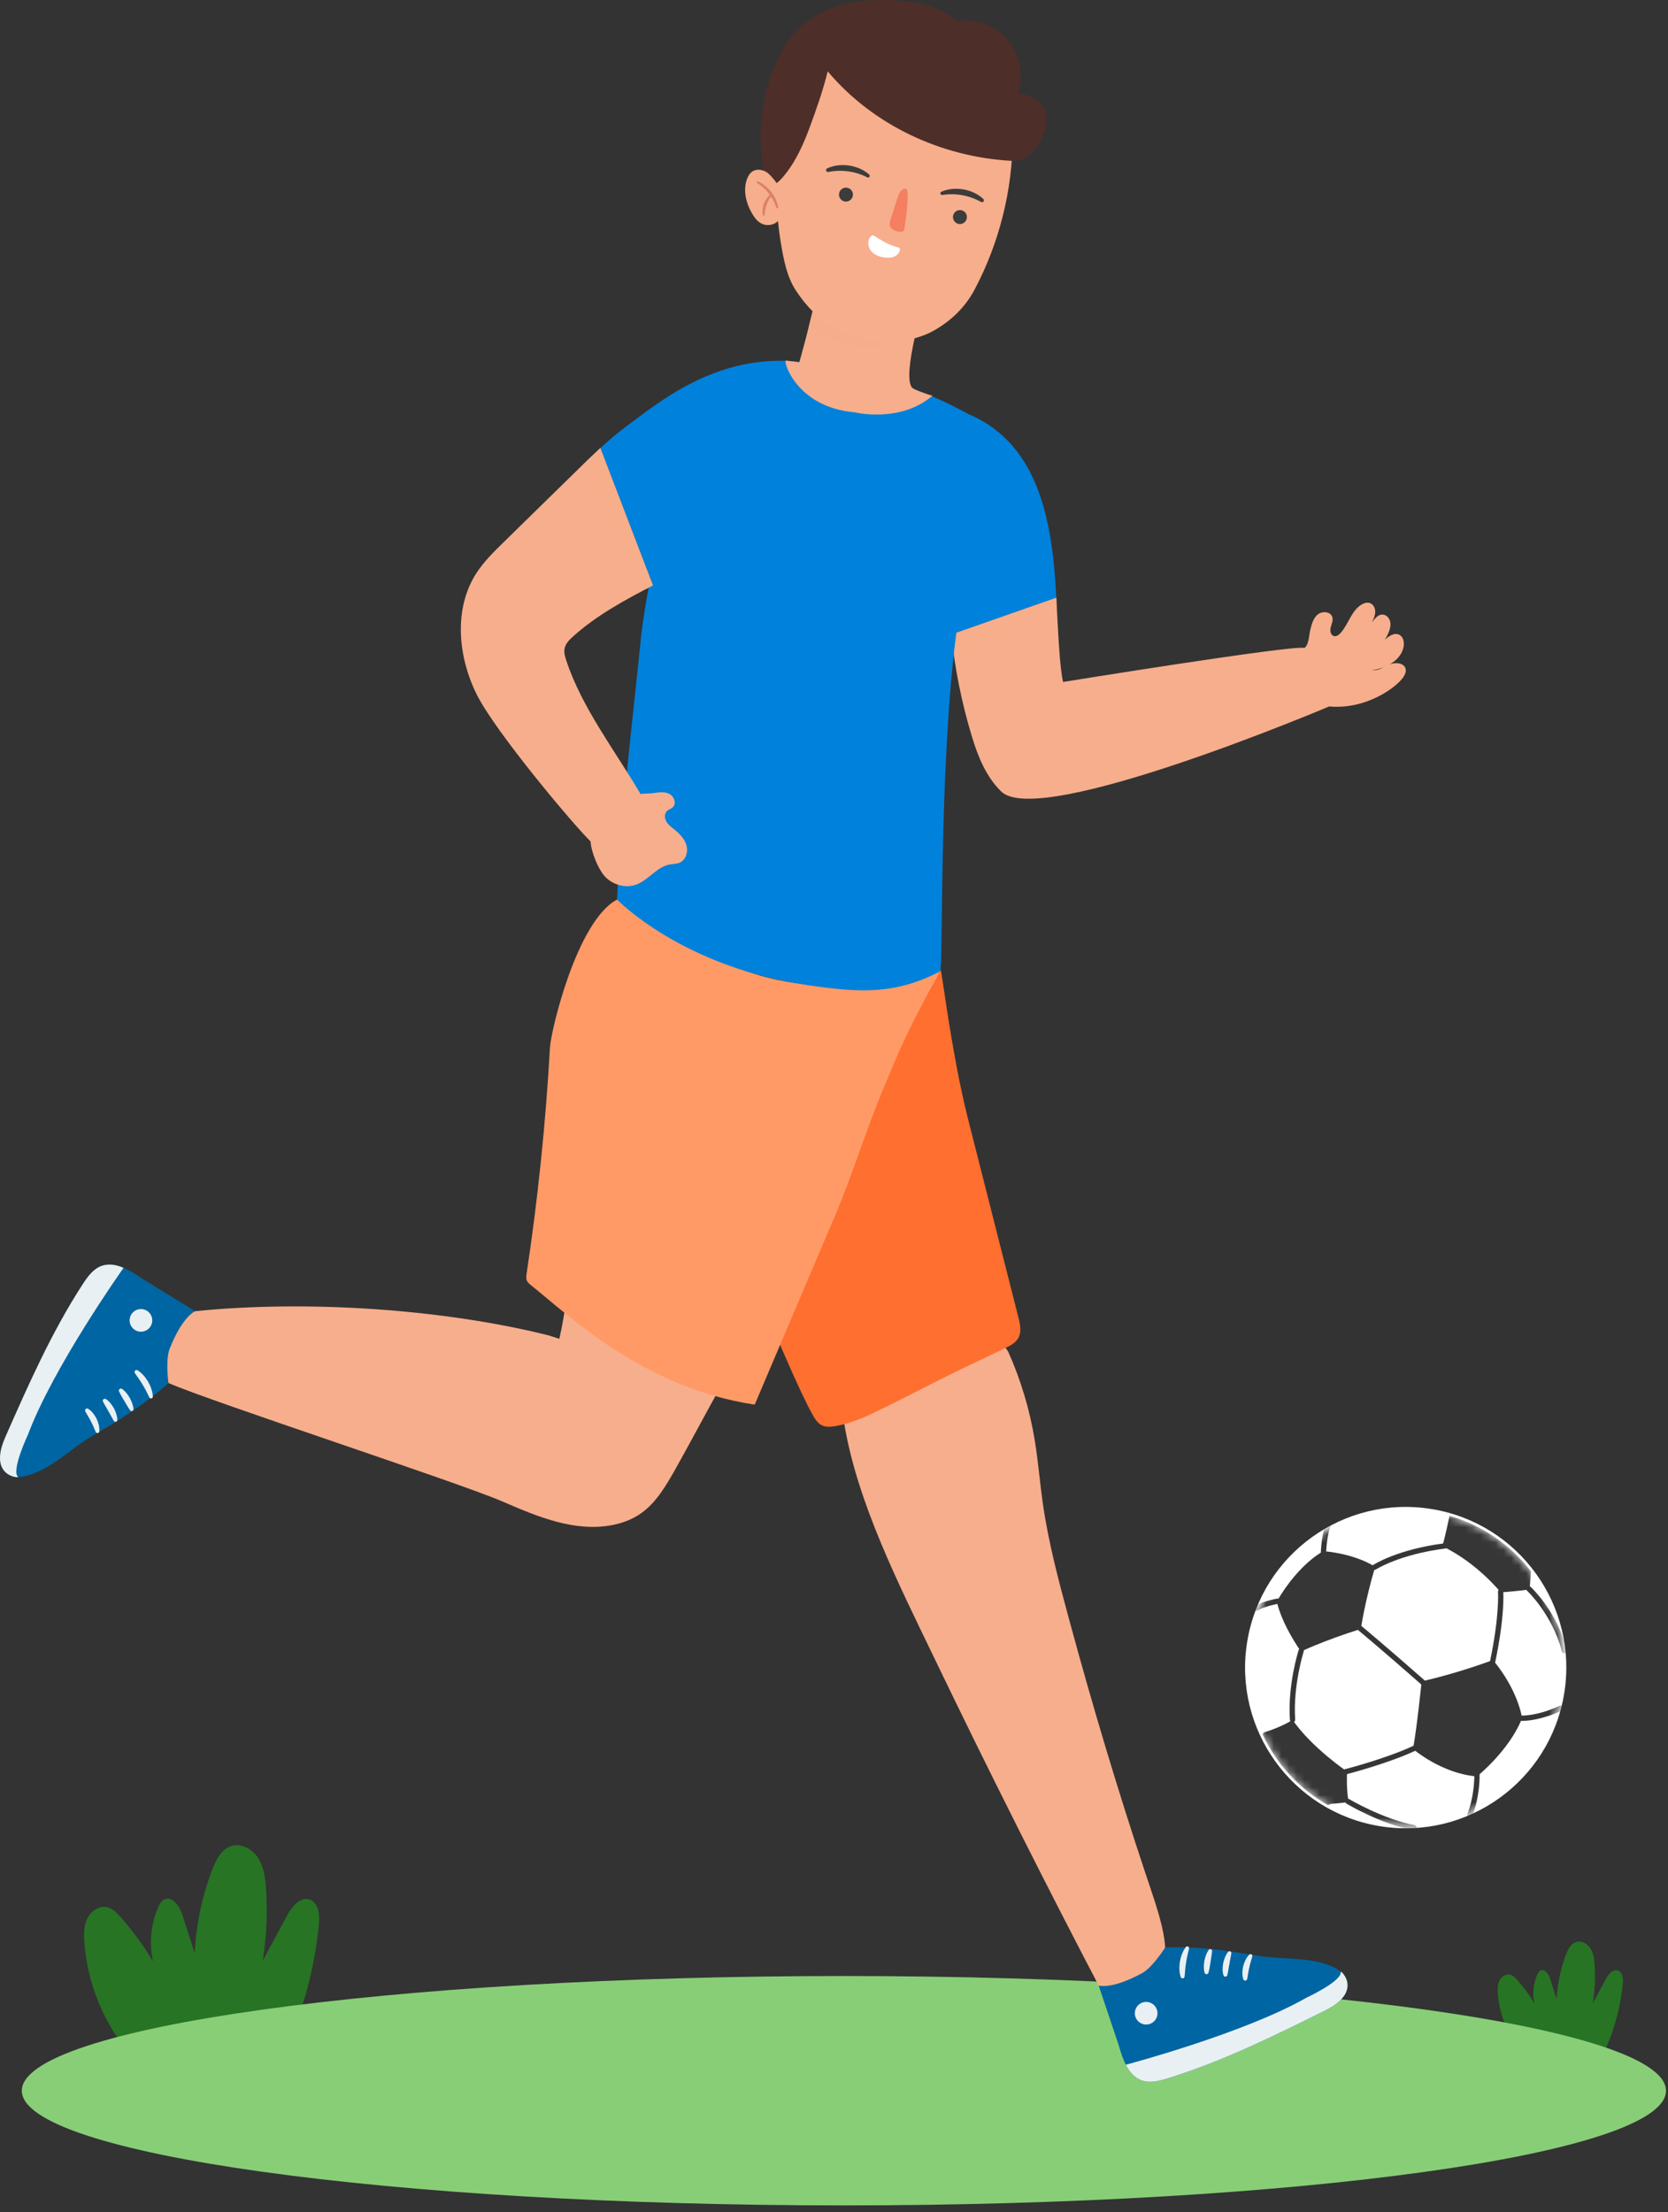 <svg width="218" height="289" viewBox="0 0 218 289" fill="none" xmlns="http://www.w3.org/2000/svg">
<rect x="0" y="0" width="218" height="289" fill="#333333" stroke="none"/>
<path d="M15.766 266.809C13.044 263.016 11.385 258.469 11.024 253.814C10.941 252.735 10.935 251.603 11.414 250.632C11.892 249.662 12.988 248.917 14.039 249.174C14.722 249.341 15.246 249.875 15.715 250.399C17.329 252.202 18.764 254.165 19.992 256.249C19.47 253.882 19.72 251.351 20.694 249.131C20.857 248.759 21.061 248.373 21.416 248.176C22.466 247.594 23.465 249.017 23.833 250.16C24.372 251.832 24.911 253.505 25.451 255.177C25.632 251.428 26.414 247.709 27.757 244.205C28.239 242.948 28.931 241.587 30.212 241.176C31.52 240.756 32.978 241.556 33.726 242.709C34.473 243.862 34.661 245.282 34.759 246.653C34.988 249.826 34.844 253.025 34.33 256.164C35.39 254.197 36.45 252.23 37.511 250.263C38.132 249.111 39.182 247.767 40.433 248.151C41.646 248.524 41.804 250.159 41.68 251.422C41.143 256.91 39.726 262.311 37.498 267.356L15.766 266.809Z" fill="#277424"/>
<path d="M198.289 267.366C196.839 265.346 195.955 262.924 195.763 260.444C195.719 259.869 195.716 259.266 195.97 258.749C196.225 258.232 196.808 257.836 197.368 257.973C197.732 258.062 198.011 258.347 198.261 258.626C199.12 259.586 199.885 260.632 200.539 261.742C200.261 260.481 200.394 259.133 200.913 257.951C201 257.753 201.108 257.547 201.298 257.442C201.857 257.132 202.389 257.89 202.586 258.499C202.873 259.39 203.16 260.281 203.447 261.171C203.544 259.174 203.96 257.193 204.675 255.327C204.932 254.657 205.3 253.933 205.983 253.713C206.68 253.489 207.456 253.915 207.855 254.529C208.253 255.143 208.353 255.9 208.405 256.63C208.527 258.32 208.45 260.024 208.177 261.696C208.742 260.648 209.306 259.601 209.871 258.553C210.202 257.939 210.761 257.223 211.427 257.428C212.073 257.627 212.157 258.498 212.091 259.17C211.805 262.093 211.05 264.97 209.864 267.657L198.289 267.366Z" fill="#277424"/>
<path d="M110.294 288.12C169.633 288.12 217.737 281.412 217.737 273.136C217.737 264.861 169.633 258.152 110.294 258.152C50.955 258.152 2.851 264.861 2.851 273.136C2.851 281.412 50.955 288.12 110.294 288.12Z" fill="#88CE77"/>
<path d="M138.054 78.074C138.308 82.906 138.494 87.143 138.937 89.094C138.937 89.094 168.944 84.237 170.496 84.648C171.092 84.177 171.069 82.997 171.252 82.26C171.435 81.523 171.652 80.731 172.246 80.259C172.841 79.787 173.93 79.903 174.134 80.634C174.255 81.067 174.03 81.511 173.919 81.947C173.807 82.383 173.892 82.969 174.325 83.094C174.66 83.19 174.993 82.942 175.224 82.681C176.245 81.528 176.617 79.793 177.932 78.992C178.27 78.786 178.69 78.657 179.06 78.795C179.477 78.95 179.718 79.412 179.734 79.856C179.75 80.3 179.582 80.729 179.39 81.13C178.897 82.16 178.226 83.105 177.415 83.909C178.06 82.957 178.738 82.027 179.447 81.122C179.761 80.722 180.15 80.291 180.658 80.285C181.163 80.279 181.586 80.732 181.693 81.226C181.8 81.72 181.656 82.233 181.457 82.697C180.926 83.939 179.984 85.001 178.814 85.675C179.502 85.011 180.19 84.347 180.879 83.682C181.434 83.146 182.222 82.571 182.902 82.937C183.404 83.208 183.544 83.88 183.45 84.443C183.148 86.261 181.163 87.304 179.338 87.558C180.154 87.665 180.885 87.106 181.647 86.795C182.408 86.484 183.547 86.605 183.713 87.41C183.788 87.771 183.624 88.138 183.42 88.445C182.516 89.806 178.547 92.731 173.719 92.291C173.719 92.291 135.913 108.315 130.866 103.416C128.892 101.5 127.823 98.858 127.023 96.226C125.701 91.878 124.8 87.403 124.334 82.883L138.054 78.074Z" fill="#F7AE8C"/>
<path d="M110.351 186.053C112.058 196.304 117.488 207.015 121.944 216.27C129.246 231.436 136.799 246.456 144.6 261.321C144.6 261.321 148.206 261.907 151.265 258.357C153.639 255.602 151.424 249.894 149.689 244.689C146.092 233.896 142.813 222.941 139.82 211.905C138.424 206.757 137.024 201.59 136.273 196.278C135.893 193.588 135.681 190.869 135.242 188.191C134.583 184.173 133.412 180.261 131.772 176.601C131.772 176.601 128.512 171.022 121.218 172.246C113.922 173.47 109.663 181.921 110.351 186.053Z" fill="#F7AE8C"/>
<path d="M22.014 180.681C27.785 183.189 59.933 193.665 65.704 196.173C70.281 198.162 75.16 200.189 80.036 199.237C81.383 198.974 82.707 198.478 83.852 197.653C85.822 196.234 87.12 193.97 88.356 191.777C90.13 188.628 92.56 184.035 94.334 180.886L74.052 169.48C73.822 171.304 73.506 173.115 73.104 174.905L71.706 174.458C58.168 171.07 40.415 169.793 25.5 171.296C25.5 171.296 20.395 172.023 20.217 174.53C20.039 177.039 22.014 180.681 22.014 180.681Z" fill="#F7AE8C"/>
<path d="M123.026 127.09C123.611 130.796 123.793 132.345 124.378 135.727C125.078 139.779 125.672 142.866 126.689 146.867C128.824 155.273 130.959 163.679 133.094 172.084C133.33 173.012 133.551 174.049 133.049 174.87C132.671 175.488 131.964 175.839 131.294 176.159C129.585 176.974 127.876 177.789 126.167 178.604C122.593 180.308 119.145 182.158 115.591 183.899C113.517 184.915 111.403 185.944 109.104 186.323C108.575 186.41 108.01 186.458 107.516 186.252C106.876 185.985 106.498 185.359 106.17 184.77C104.435 181.655 101.35 174.266 99.954 171.001C99.954 171.001 111.361 133.01 119.267 127.726C119.267 127.726 122.676 124.872 123.026 127.09Z" fill="#FF6F2F"/>
<path d="M80.648 117.52C75.396 120.294 72.002 134.65 71.878 136.84C71.322 146.731 70.303 156.595 68.828 166.384C68.783 166.68 68.74 166.994 68.844 167.269C68.947 167.54 69.174 167.727 69.391 167.899C74.327 171.822 83.988 181.299 98.636 183.504C100.001 180.296 101.365 177.089 102.73 173.881C103.416 172.268 104.102 170.656 104.788 169.043C106.239 165.632 107.69 162.222 109.141 158.811C111.519 153.221 113.22 147.464 115.598 141.874C117.425 137.58 118.25 135.183 122.865 126.898C122.865 126.898 106.714 132.109 93.939 125.265C83.712 119.786 80.648 117.52 80.648 117.52Z" fill="#FF9A67"/>
<path d="M138.054 78.074C137.581 69.051 136.175 58.137 126.595 54.116C122.07 51.616 117.588 49.965 112.576 48.699C107.563 47.433 101.532 47.788 96.985 50.247C87.341 55.463 84.032 80.721 83.773 83.289C82.612 94.851 81.193 105.911 80.648 117.518C80.648 117.518 89.071 126.315 105.656 128.717C112.282 129.676 116.928 129.987 122.867 126.898C123.309 126.668 122.663 100.465 124.997 82.648L138.054 78.074Z" fill="#0081DB"/>
<path d="M85.349 76.476C81.644 78.4 77.963 80.382 74.876 83.168C74.401 83.597 73.918 84.084 73.79 84.712C73.679 85.251 73.849 85.803 74.022 86.325C76.056 92.478 80.435 98.144 83.717 103.732C84.281 103.645 84.886 103.693 85.45 103.606C86.136 103.501 86.875 103.404 87.491 103.723C88.106 104.043 88.442 104.964 87.944 105.446C87.721 105.662 87.391 105.739 87.169 105.954C86.811 106.3 86.844 106.908 87.096 107.337C87.348 107.767 87.765 108.068 88.152 108.381C88.834 108.931 89.48 109.595 89.717 110.438C89.954 111.281 89.65 112.328 88.852 112.689C88.435 112.877 87.957 112.857 87.507 112.943C85.807 113.266 84.726 115.02 83.091 115.588C81.797 116.037 80.29 115.638 79.272 114.722C78.254 113.806 77.252 111.294 77.185 109.926C75.047 107.861 64.723 95.615 62.283 90.681C59.844 85.747 59.273 79.523 62.251 74.894C63.224 73.382 64.52 72.11 65.805 70.853C68.957 67.768 72.109 64.682 75.261 61.597C76.32 60.561 77.381 59.523 78.474 58.523" fill="#F7AE8C"/>
<path d="M85.349 76.476C86.42 75.92 87.493 75.369 88.554 74.804C93.286 72.287 114.877 53.13 111.494 48.973C96.996 43.494 87.348 51.637 81.916 55.656C80.714 56.545 79.578 57.514 78.474 58.523L85.349 76.476Z" fill="#0081DB"/>
<path d="M149.291 257.762C145.287 259.955 143.594 259.398 143.594 259.398L146.19 267.13C146.714 268.979 147.43 271.059 149.094 271.736C150.211 272.191 151.463 271.869 152.618 271.513C159.727 269.321 166.493 265.977 173.223 262.634C174.661 261.92 176.363 260.7 176.086 259.015C175.886 257.795 174.71 257.105 173.631 256.716C170.631 255.633 167.365 256.01 164.239 255.48C160.127 254.782 156.361 254.255 152.283 254.427C152.283 254.427 150.653 257.016 149.291 257.762Z" fill="#0065A3"/>
<path d="M175.224 257.586C175.493 258.783 170.693 261.013 170.693 261.013C162.633 265.607 147.57 269.623 147.57 269.623L147.146 269.744C147.606 270.638 148.218 271.381 149.092 271.737C150.209 272.192 151.462 271.87 152.617 271.514C159.726 269.322 166.492 265.978 173.222 262.635C174.66 261.921 176.362 260.701 176.085 259.016C175.999 258.493 175.704 257.978 175.344 257.632L175.224 257.586Z" fill="#E9F0F3"/>
<path d="M151.273 263.1C151.225 263.915 150.526 264.537 149.711 264.489C148.896 264.441 148.274 263.742 148.322 262.927C148.37 262.112 149.069 261.49 149.884 261.538C150.699 261.585 151.321 262.285 151.273 263.1Z" fill="#E9F0F3"/>
<path d="M163.669 255.603C163.53 256.108 163.367 256.569 163.274 257.056C163.151 257.536 163.105 258.02 163.004 258.532L163.002 258.539C162.974 258.682 162.836 258.776 162.693 258.748C162.596 258.729 162.522 258.657 162.493 258.569C162.315 258.018 162.358 257.428 162.477 256.87C162.627 256.319 162.862 255.779 163.264 255.365C163.357 255.27 163.51 255.268 163.605 255.361C163.67 255.424 163.692 255.516 163.669 255.597V255.603Z" fill="#E9F0F3"/>
<path d="M160.93 255.19C160.86 255.687 160.738 256.141 160.671 256.611C160.57 257.076 160.529 257.541 160.411 258.028L160.41 258.034C160.375 258.176 160.232 258.263 160.09 258.228C159.996 258.205 159.926 258.134 159.9 258.048C159.743 257.528 159.779 256.984 159.868 256.459C159.989 255.941 160.166 255.426 160.502 255.002C160.585 254.897 160.737 254.879 160.842 254.963C160.911 255.017 160.941 255.108 160.93 255.19Z" fill="#E9F0F3"/>
<path d="M158.413 254.901C158.376 255.396 158.272 255.85 158.212 256.317C158.12 256.778 158.077 257.24 157.944 257.717C157.907 257.859 157.763 257.944 157.621 257.907C157.528 257.883 157.458 257.807 157.432 257.722C157.29 257.213 157.328 256.687 157.406 256.177C157.516 255.672 157.669 255.17 157.973 254.739C158.05 254.63 158.202 254.604 158.311 254.681C158.383 254.731 158.419 254.819 158.413 254.901Z" fill="#E9F0F3"/>
<path d="M155.401 254.575C155.258 255.195 155.097 255.779 155.018 256.386C154.908 256.987 154.886 257.591 154.821 258.221C154.809 258.365 154.682 258.471 154.538 258.459C154.432 258.45 154.345 258.374 154.312 258.28C154.097 257.627 154.11 256.926 154.209 256.252C154.341 255.583 154.564 254.921 154.976 254.373C155.055 254.267 155.205 254.246 155.311 254.325C155.39 254.385 155.421 254.486 155.401 254.575Z" fill="#E9F0F3"/>
<path d="M22.173 176.205C23.843 171.956 25.5 171.299 25.5 171.299L18.553 167.025C16.966 165.941 15.084 164.802 13.372 165.348C12.223 165.715 11.468 166.764 10.809 167.777C6.755 174.014 3.701 180.917 0.675 187.795C0.028 189.265 -0.497 191.291 0.795 192.408C1.73 193.216 3.075 192.993 4.153 192.601C7.151 191.511 9.417 189.129 12.157 187.534C15.762 185.435 18.991 183.428 22.012 180.684C22.014 180.683 21.605 177.65 22.173 176.205Z" fill="#0065A3"/>
<path d="M2.373 192.952C1.4 192.205 3.657 187.418 3.657 187.418C6.903 178.727 15.897 165.994 15.897 165.994L16.145 165.63C15.219 165.239 14.273 165.061 13.373 165.348C12.224 165.715 11.469 166.764 10.81 167.777C6.756 174.014 3.702 180.917 0.676 187.795C0.029 189.265 -0.496 191.291 0.796 192.408C1.197 192.755 1.753 192.961 2.252 192.996L2.373 192.952Z" fill="#E9F0F3"/>
<path d="M17.232 173.377C16.747 172.721 16.885 171.795 17.542 171.31C18.198 170.824 19.124 170.963 19.609 171.619C20.094 172.275 19.956 173.201 19.299 173.686C18.644 174.172 17.718 174.033 17.232 173.377Z" fill="#E9F0F3"/>
<path d="M12.516 187.074C12.299 186.597 12.129 186.138 11.888 185.706C11.676 185.258 11.401 184.857 11.151 184.4L11.148 184.394C11.078 184.266 11.125 184.106 11.252 184.036C11.339 183.989 11.441 183.995 11.519 184.044C12.009 184.353 12.354 184.834 12.62 185.338C12.857 185.858 13.023 186.422 12.979 186.998C12.969 187.131 12.853 187.23 12.72 187.22C12.629 187.213 12.554 187.157 12.519 187.08L12.516 187.074Z" fill="#E9F0F3"/>
<path d="M14.883 185.632C14.617 185.206 14.421 184.779 14.171 184.374C13.95 183.953 13.684 183.569 13.463 183.12L13.46 183.115C13.396 182.984 13.45 182.825 13.582 182.761C13.668 182.718 13.768 182.728 13.844 182.778C14.297 183.076 14.618 183.518 14.886 183.977C15.127 184.453 15.319 184.961 15.334 185.502C15.336 185.636 15.23 185.747 15.098 185.751C15.008 185.753 14.927 185.702 14.883 185.632Z" fill="#E9F0F3"/>
<path d="M17.003 184.247C16.714 183.843 16.504 183.428 16.25 183.031C16.025 182.618 15.763 182.236 15.559 181.784C15.496 181.652 15.553 181.494 15.685 181.431C15.772 181.39 15.874 181.403 15.949 181.452C16.385 181.752 16.692 182.18 16.959 182.621C17.198 183.079 17.402 183.563 17.444 184.088C17.454 184.221 17.355 184.339 17.221 184.349C17.134 184.358 17.051 184.314 17.003 184.247Z" fill="#E9F0F3"/>
<path d="M19.523 182.565C19.235 181.998 18.985 181.445 18.657 180.93C18.356 180.398 17.986 179.92 17.632 179.394C17.55 179.276 17.578 179.113 17.697 179.03C17.784 178.969 17.9 178.971 17.985 179.022C18.568 179.386 19.007 179.932 19.362 180.513C19.69 181.111 19.942 181.762 19.977 182.447C19.984 182.579 19.882 182.691 19.75 182.698C19.653 182.704 19.565 182.647 19.523 182.565Z" fill="#E9F0F3"/>
<path d="M102.67 10.753C100.913 16.994 101.178 26.699 102.075 31.872C102.439 33.975 102.84 36.151 104.008 37.938C109.779 46.763 118.722 44.965 121.756 43.348C124.137 42.079 126.111 40.218 127.374 37.834C130.597 31.751 132.323 24.882 132.356 17.998C132.356 17.998 133.388 2.475 117.176 2.093C117.176 2.093 105.604 0.332 102.67 10.753Z" fill="#F7AE8C"/>
<path d="M101.188 24.14C101.637 23.881 102.005 23.503 102.341 23.11C103.994 21.178 105.031 18.802 105.907 16.416C106.748 14.126 107.595 11.695 108.178 9.326C114.103 16.366 123.044 20.521 132.232 21.015C134.047 21.113 135.419 19.613 136.211 17.977C136.731 16.904 137.015 15.63 136.574 14.521C136.028 13.149 134.526 12.398 133.076 12.116C133.773 9.947 133.365 7.453 132.012 5.619C130.659 3.785 128.397 2.659 126.118 2.684C125.746 2.688 125.362 2.719 125.011 2.594C124.735 2.495 124.502 2.306 124.264 2.134C122.451 0.819 120.164 0.353 117.935 0.138C114.915 -0.153 111.806 -0.031 108.946 0.981C106.086 1.993 103.489 3.972 102.163 6.701C102.163 6.701 97.582 14.373 100.202 23.925L101.188 24.14Z" fill="#4E2E28"/>
<path d="M101.723 28.843C101.182 29.402 100.273 29.566 99.569 29.232C99.02 28.971 98.633 28.463 98.322 27.942C97.502 26.567 97.074 24.851 97.643 23.357C97.785 22.986 97.995 22.625 98.326 22.404C98.876 22.036 99.642 22.146 100.201 22.5C100.76 22.854 101.657 24.094 102.15 24.773L101.723 28.843Z" fill="#F7AE8C"/>
<path d="M99.058 23.7C99.744 23.986 100.319 24.493 100.798 25.06C101.236 25.658 101.593 26.339 101.704 27.076C101.714 27.144 101.667 27.207 101.6 27.217C101.54 27.226 101.483 27.19 101.464 27.135C101.231 26.474 100.933 25.838 100.487 25.303C100.081 24.736 99.538 24.289 98.952 23.901C98.899 23.867 98.885 23.796 98.919 23.743C98.95 23.696 99.009 23.68 99.058 23.7Z" fill="#DA806C"/>
<path d="M100.869 25.53C100.595 25.907 100.341 26.292 100.209 26.732C100.029 27.155 99.977 27.61 99.942 28.074C99.938 28.143 99.878 28.195 99.809 28.191C99.752 28.188 99.706 28.145 99.695 28.092C99.591 27.595 99.685 27.077 99.838 26.596C100.039 26.133 100.305 25.681 100.707 25.372C100.757 25.333 100.829 25.342 100.868 25.393C100.899 25.433 100.897 25.49 100.869 25.53Z" fill="#DA806C"/>
<path d="M109.678 25.204C109.556 25.693 109.854 26.188 110.343 26.309C110.832 26.431 111.327 26.133 111.449 25.644C111.571 25.155 111.273 24.66 110.784 24.539C110.295 24.417 109.8 24.715 109.678 25.204Z" fill="#3C3C3B"/>
<path d="M113.351 23.174C111.758 22.36 109.994 22.131 108.249 22.463C108.117 22.488 107.989 22.401 107.964 22.27C107.943 22.159 108.002 22.05 108.099 22.003C108.979 21.578 109.999 21.492 110.967 21.622C111.931 21.779 112.879 22.155 113.602 22.808C113.694 22.89 113.702 23.03 113.62 23.123C113.551 23.201 113.439 23.218 113.351 23.174Z" fill="#3C3C3B"/>
<path d="M123.036 25.045C123.926 24.651 124.945 24.588 125.909 24.74C126.869 24.919 127.811 25.318 128.515 25.997C128.613 26.09 128.616 26.244 128.523 26.342C128.445 26.424 128.322 26.439 128.228 26.387C126.673 25.527 124.926 25.194 123.159 25.471C123.037 25.49 122.923 25.407 122.904 25.285C122.888 25.183 122.945 25.085 123.036 25.045Z" fill="#3C3C3B"/>
<path d="M118.647 25.665C118.579 27.037 118.436 28.417 118.219 29.789C118.2 29.911 118.176 30.043 118.107 30.135C118.03 30.237 117.919 30.262 117.818 30.271C117.374 30.313 116.939 30.182 116.58 29.899C116.476 29.817 116.375 29.718 116.322 29.57C116.218 29.282 116.323 28.907 116.427 28.58C116.694 27.739 116.961 26.897 117.228 26.055C117.353 25.662 117.487 25.251 117.728 24.959C117.969 24.667 118.351 24.542 118.558 24.8C118.614 25.102 118.638 25.42 118.629 25.743" fill="#F47F61"/>
<path d="M117.442 32.336C116.807 32.185 116.193 31.949 115.621 31.636C115.169 31.388 114.744 31.093 114.295 30.841C114.195 30.785 114.079 30.729 113.97 30.765C113.919 30.782 113.876 30.817 113.838 30.854C113.339 31.331 113.389 32.198 113.812 32.743C114.236 33.288 114.934 33.553 115.619 33.642C116.034 33.696 116.468 33.692 116.854 33.531C117.24 33.369 117.568 33.025 117.62 32.61C117.633 32.506 117.592 32.364 117.488 32.371" fill="white"/>
<path d="M102.712 47.105C103.103 47.144 104.466 47.337 104.466 47.337C105.949 42.028 106.133 40.8 107.376 35.836L120.883 38.878C120.984 38.742 117.786 49.048 119.206 50.643C119.448 50.915 120.988 51.474 121.875 51.692C117.64 55.337 111.681 53.864 111.681 53.864C104.006 53.193 102.321 47.065 102.712 47.105Z" fill="#F7AE8C"/>
<path opacity="0.79" d="M106.208 40.641C106.208 40.641 110.188 45.337 117.939 44.524C117.939 44.524 112.089 47.249 105.668 42.844L106.208 40.641Z" fill="#F7AE8C"/>
<path d="M124.547 28.334C124.534 28.838 124.932 29.257 125.436 29.27C125.94 29.283 126.359 28.885 126.371 28.381C126.384 27.877 125.986 27.458 125.482 27.446C124.978 27.432 124.56 27.83 124.547 28.334Z" fill="#3C3C3B"/>
<path opacity="0.49" d="M78.475 58.523L85.349 76.476L84.495 76.921L76.205 60.675L78.475 58.523Z" fill="#F7AE8C"/>
<path opacity="0.49" d="M138.054 78.074L124.997 82.648L124.655 85.512L138.115 79.243L138.054 78.074Z" fill="#F7AE8C"/>
<path d="M204.433 221.244C206.302 209.803 198.542 199.014 187.101 197.145C175.661 195.276 164.871 203.036 163.003 214.476C161.134 225.917 168.894 236.706 180.334 238.575C191.775 240.444 202.564 232.684 204.433 221.244Z" fill="white"/>
<mask id="mask0_884_4279" style="mask-type:luminance" maskUnits="userSpaceOnUse" x="163" y="197" width="42" height="42">
<path d="M191.706 236.895C202.217 232.476 207.156 220.374 202.738 209.863C198.319 199.352 186.217 194.413 175.706 198.832C165.195 203.25 160.256 215.353 164.675 225.864C169.093 236.374 181.196 241.313 191.706 236.895Z" fill="white"/>
</mask>
<g mask="url(#mask0_884_4279)">
<path d="M172.971 203.192C172.968 203.192 172.964 203.192 172.96 203.192C172.77 203.186 172.621 203.028 172.627 202.838C172.63 202.729 172.717 200.158 173.394 198.858C173.482 198.689 173.689 198.623 173.858 198.712C174.027 198.8 174.092 199.008 174.004 199.176C173.399 200.337 173.315 202.834 173.315 202.86C173.309 203.045 173.156 203.192 172.971 203.192Z" fill="#363636"/>
</g>
<mask id="mask1_884_4279" style="mask-type:luminance" maskUnits="userSpaceOnUse" x="163" y="197" width="42" height="42">
<path d="M191.706 236.895C202.217 232.476 207.156 220.374 202.738 209.863C198.319 199.352 186.217 194.413 175.706 198.832C165.195 203.25 160.256 215.353 164.675 225.864C169.093 236.374 181.196 241.313 191.706 236.895Z" fill="white"/>
</mask>
<g mask="url(#mask1_884_4279)">
<path d="M164.175 210.44C164.054 210.44 163.937 210.377 163.874 210.264C163.781 210.098 163.841 209.889 164.007 209.796C165.161 209.152 166.837 208.861 166.908 208.849C167.096 208.817 167.273 208.943 167.305 209.13C167.337 209.317 167.211 209.495 167.024 209.527C167.008 209.53 165.393 209.811 164.343 210.397C164.289 210.427 164.231 210.44 164.175 210.44Z" fill="#363636"/>
</g>
<mask id="mask2_884_4279" style="mask-type:luminance" maskUnits="userSpaceOnUse" x="163" y="197" width="42" height="42">
<path d="M191.706 236.895C202.217 232.476 207.156 220.374 202.738 209.863C198.319 199.352 186.217 194.413 175.706 198.832C165.195 203.25 160.256 215.353 164.675 225.864C169.093 236.374 181.196 241.313 191.706 236.895Z" fill="white"/>
</mask>
<g mask="url(#mask2_884_4279)">
<path d="M179.626 205.1C179.514 205.1 179.404 205.045 179.338 204.945C179.234 204.786 179.278 204.573 179.437 204.469C179.565 204.385 182.638 202.406 188.795 201.62C188.985 201.597 189.156 201.73 189.18 201.918C189.204 202.106 189.071 202.279 188.882 202.303C182.881 203.069 179.844 205.025 179.814 205.044C179.756 205.082 179.691 205.1 179.626 205.1Z" fill="#363636"/>
</g>
<mask id="mask3_884_4279" style="mask-type:luminance" maskUnits="userSpaceOnUse" x="163" y="197" width="42" height="42">
<path d="M191.706 236.895C202.217 232.476 207.156 220.374 202.738 209.863C198.319 199.352 186.217 194.413 175.706 198.832C165.195 203.25 160.256 215.353 164.675 225.864C169.093 236.374 181.196 241.313 191.706 236.895Z" fill="white"/>
</mask>
<g mask="url(#mask3_884_4279)">
<path d="M195.081 217.423C195.058 217.423 195.034 217.421 195.01 217.416C194.824 217.377 194.705 217.195 194.744 217.009C196.002 211.013 195.783 207.999 195.781 207.969C195.766 207.78 195.907 207.614 196.097 207.599C196.291 207.584 196.452 207.725 196.468 207.914C196.478 208.039 196.7 211.041 195.418 217.15C195.383 217.312 195.24 217.423 195.081 217.423Z" fill="#363636"/>
</g>
<mask id="mask4_884_4279" style="mask-type:luminance" maskUnits="userSpaceOnUse" x="163" y="197" width="42" height="42">
<path d="M191.706 236.895C202.217 232.476 207.156 220.374 202.738 209.863C198.319 199.352 186.217 194.413 175.706 198.832C165.195 203.25 160.256 215.353 164.675 225.864C169.093 236.374 181.196 241.313 191.706 236.895Z" fill="white"/>
</mask>
<g mask="url(#mask4_884_4279)">
<path d="M186.049 220.206C185.968 220.206 185.887 220.178 185.822 220.12C180.468 215.412 177.576 213.023 177.548 213C177.401 212.879 177.381 212.662 177.501 212.516C177.622 212.369 177.839 212.349 177.985 212.469C178.014 212.493 180.912 214.887 186.276 219.604C186.419 219.729 186.433 219.947 186.307 220.089C186.239 220.167 186.144 220.206 186.049 220.206Z" fill="#363636"/>
</g>
<mask id="mask5_884_4279" style="mask-type:luminance" maskUnits="userSpaceOnUse" x="163" y="197" width="42" height="42">
<path d="M191.706 236.895C202.217 232.476 207.156 220.374 202.738 209.863C198.319 199.352 186.217 194.413 175.706 198.832C165.195 203.25 160.256 215.353 164.675 225.864C169.093 236.374 181.196 241.313 191.706 236.895Z" fill="white"/>
</mask>
<g mask="url(#mask5_884_4279)">
<path d="M168.93 225.028C168.75 225.028 168.599 224.889 168.587 224.707C168.282 220.104 169.675 215.731 169.734 215.547C169.793 215.366 169.987 215.268 170.167 215.325C170.348 215.384 170.447 215.577 170.389 215.758C170.375 215.802 168.977 220.193 169.273 224.661C169.285 224.851 169.142 225.015 168.953 225.027C168.945 225.028 168.937 225.028 168.93 225.028Z" fill="#363636"/>
</g>
<mask id="mask6_884_4279" style="mask-type:luminance" maskUnits="userSpaceOnUse" x="163" y="197" width="42" height="42">
<path d="M191.706 236.895C202.217 232.476 207.156 220.374 202.738 209.863C198.319 199.352 186.217 194.413 175.706 198.832C165.195 203.25 160.256 215.353 164.675 225.864C169.093 236.374 181.196 241.313 191.706 236.895Z" fill="white"/>
</mask>
<g mask="url(#mask6_884_4279)">
<path d="M175.763 231.839C175.609 231.839 175.469 231.735 175.43 231.579C175.383 231.395 175.495 231.208 175.679 231.161C175.733 231.147 181.126 229.771 184.787 228.049C184.959 227.967 185.164 228.042 185.245 228.214C185.326 228.386 185.252 228.591 185.08 228.672C181.358 230.422 175.902 231.815 175.848 231.828C175.819 231.835 175.791 231.839 175.763 231.839Z" fill="#363636"/>
</g>
<mask id="mask7_884_4279" style="mask-type:luminance" maskUnits="userSpaceOnUse" x="163" y="197" width="42" height="42">
<path d="M191.706 236.895C202.217 232.476 207.156 220.374 202.738 209.863C198.319 199.352 186.217 194.413 175.706 198.832C165.195 203.25 160.256 215.353 164.675 225.864C169.093 236.374 181.196 241.313 191.706 236.895Z" fill="white"/>
</mask>
<g mask="url(#mask7_884_4279)">
<path d="M192.099 237.481C192.058 237.481 192.017 237.474 191.976 237.458C191.799 237.39 191.71 237.191 191.778 237.014C192.752 234.467 192.687 231.91 192.686 231.885C192.68 231.695 192.83 231.536 193.02 231.531C193.023 231.531 193.027 231.531 193.031 231.531C193.216 231.531 193.369 231.678 193.375 231.864C193.378 231.974 193.447 234.58 192.421 237.26C192.368 237.397 192.237 237.481 192.099 237.481Z" fill="#363636"/>
</g>
<mask id="mask8_884_4279" style="mask-type:luminance" maskUnits="userSpaceOnUse" x="163" y="197" width="42" height="42">
<path d="M191.706 236.895C202.217 232.476 207.156 220.374 202.738 209.863C198.319 199.352 186.217 194.413 175.706 198.832C165.195 203.25 160.256 215.353 164.675 225.864C169.093 236.374 181.196 241.313 191.706 236.895Z" fill="white"/>
</mask>
<g mask="url(#mask8_884_4279)">
<path d="M184.807 239.116C184.786 239.116 184.764 239.114 184.743 239.11C180.475 238.303 176.154 235.736 175.973 235.627C175.81 235.529 175.757 235.318 175.855 235.155C175.953 234.992 176.164 234.939 176.327 235.037C176.371 235.063 180.727 237.651 184.872 238.434C185.059 238.469 185.181 238.649 185.146 238.836C185.113 239.001 184.969 239.116 184.807 239.116Z" fill="#363636"/>
</g>
<mask id="mask9_884_4279" style="mask-type:luminance" maskUnits="userSpaceOnUse" x="163" y="197" width="42" height="42">
<path d="M191.706 236.895C202.217 232.476 207.156 220.374 202.738 209.863C198.319 199.352 186.217 194.413 175.706 198.832C165.195 203.25 160.256 215.353 164.675 225.864C169.093 236.374 181.196 241.313 191.706 236.895Z" fill="white"/>
</mask>
<g mask="url(#mask9_884_4279)">
<path d="M198.971 224.818C198.839 224.818 198.764 224.813 198.748 224.812C198.559 224.797 198.417 224.632 198.432 224.442C198.447 224.253 198.614 224.111 198.801 224.126C198.821 224.126 200.81 224.253 203.866 222.837C204.04 222.757 204.243 222.832 204.323 223.004C204.403 223.176 204.328 223.381 204.156 223.461C201.483 224.699 199.596 224.818 198.971 224.818Z" fill="#363636"/>
</g>
<mask id="mask10_884_4279" style="mask-type:luminance" maskUnits="userSpaceOnUse" x="163" y="197" width="42" height="42">
<path d="M191.706 236.895C202.217 232.476 207.156 220.374 202.738 209.863C198.319 199.352 186.217 194.413 175.706 198.832C165.195 203.25 160.256 215.353 164.675 225.864C169.093 236.374 181.196 241.313 191.706 236.895Z" fill="white"/>
</mask>
<g mask="url(#mask10_884_4279)">
<path d="M204.474 216.003C204.322 216.003 204.183 215.901 204.142 215.747C202.852 210.881 199.617 207.849 199.585 207.819C199.445 207.69 199.437 207.472 199.566 207.333C199.695 207.193 199.913 207.185 200.052 207.314C200.191 207.442 203.467 210.514 204.808 215.571C204.857 215.755 204.747 215.943 204.563 215.992C204.533 215.999 204.503 216.003 204.474 216.003Z" fill="#363636"/>
</g>
<mask id="mask11_884_4279" style="mask-type:luminance" maskUnits="userSpaceOnUse" x="163" y="197" width="42" height="42">
<path d="M191.706 236.895C202.217 232.476 207.156 220.374 202.738 209.863C198.319 199.352 186.217 194.413 175.706 198.832C165.195 203.25 160.256 215.353 164.675 225.864C169.093 236.374 181.196 241.313 191.706 236.895Z" fill="white"/>
</mask>
<g mask="url(#mask11_884_4279)">
<path d="M196.128 208.021C197.358 207.975 199.91 207.656 199.91 207.656C200.001 206.562 200.092 205.287 200.092 205.287V205.286C197.44 201.843 193.727 199.263 189.442 198.031C188.967 200.389 188.519 202.006 188.519 202.006C193.076 204.194 196.128 208.021 196.128 208.021Z" fill="#363636"/>
<path d="M166.876 209.206C166.876 209.206 167.257 211.712 170.028 215.767C170.028 215.767 172.799 214.4 177.857 212.805C177.857 212.805 178.358 209.297 179.725 204.695C179.725 204.695 177.401 203.055 172.981 202.645C172.981 202.645 169.838 204.148 166.876 209.206Z" fill="#363636"/>
<path d="M195.124 216.867C195.124 216.867 190.624 218.581 185.803 219.652C185.803 219.652 185.214 225.491 184.678 228.49C184.678 228.49 188.374 231.704 193.034 232.079C193.034 232.079 197.266 228.704 198.926 224.472C198.928 224.474 198.499 220.938 195.124 216.867Z" fill="#363636"/>
<path d="M168.93 224.688C168.93 224.688 167.591 225.599 165.127 226.349L165.027 226.617C166.846 230.5 169.837 233.721 173.546 235.829C173.799 235.733 173.965 235.669 173.965 235.669C173.965 235.669 175.558 235.54 176.268 235.406C176.268 235.406 175.936 233.995 176.054 231.436C176.054 231.436 171.448 228.33 168.93 224.688Z" fill="#363636"/>
</g>
</svg>
